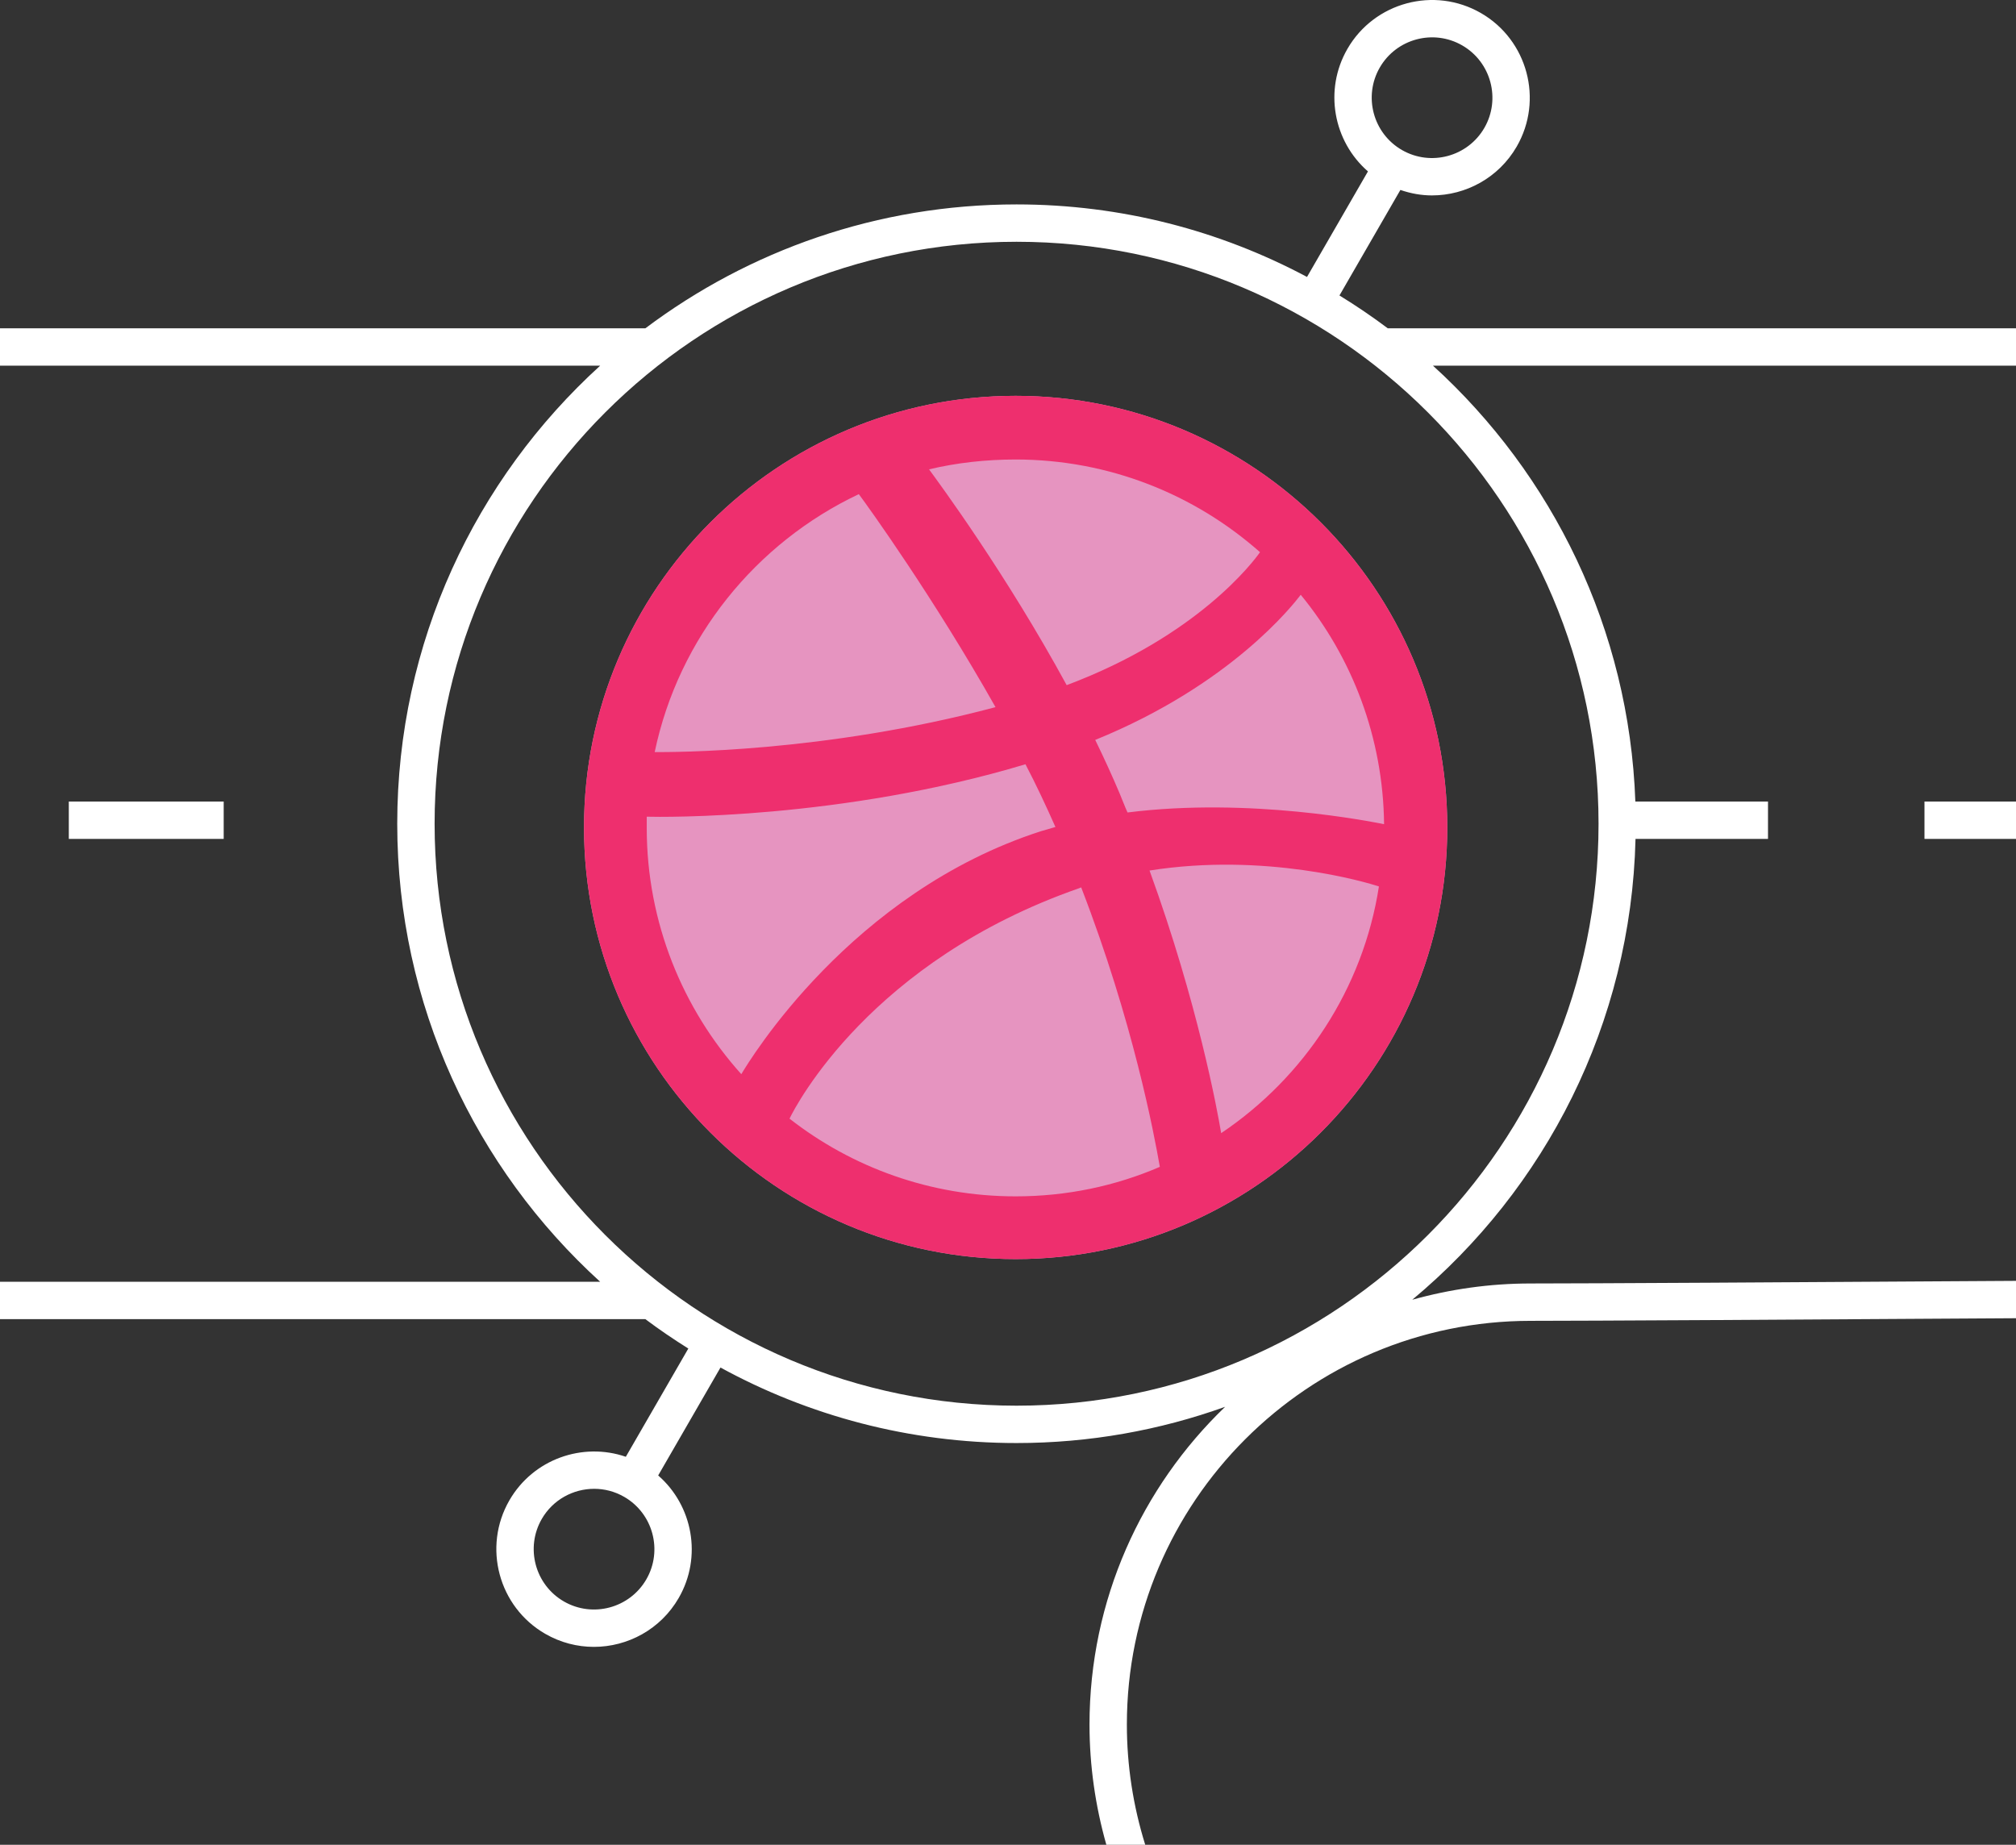<?xml version="1.0" encoding="UTF-8"?>
<svg width="212px" height="194px" viewBox="0 0 212 194" version="1.1" xmlns="http://www.w3.org/2000/svg" xmlns:xlink="http://www.w3.org/1999/xlink">
    <rect x="0" y="0" width="212" height="194" fill="#333333" stroke="none"/>
    <!-- Generator: sketchtool 51.3 (57544) - http://www.bohemiancoding.com/sketch -->
    <title>6CBB8AB5-0D7F-4FEE-9E3A-BD13BCE8F0DD</title>
    <desc>Created with sketchtool.</desc>
    <defs></defs>
    <g id="Page-1" stroke="none" stroke-width="1" fill="none" fill-rule="evenodd">
        <g id="dribbble_landing_h975" transform="translate(-1708, -20)">
            <g id="header">
                <g id="side-menu" transform="translate(1690, 0)">
                    <g id="Group-2" transform="translate(18, 0)">
                        <g id="logo" transform="translate(-2, 20)">
                            <path d="M108.803,41.627 C83.746,41.627 63.413,61.959 63.413,87.018 C63.413,112.076 83.746,132.408 108.803,132.408 C133.812,132.408 154.194,112.076 154.194,87.018 C154.194,61.959 133.812,41.627 108.803,41.627" id="Fill-1" fill="#E694C0"></path>
                            <path d="M130.416,119.164 C130.022,116.801 127.954,105.478 122.884,91.546 C135.043,89.626 145.677,92.777 147.006,93.22 C145.333,104.001 139.129,113.306 130.416,119.164 M108.804,125.81 C99.844,125.81 91.573,122.758 85.025,117.638 C85.715,116.21 93.592,101.047 115.45,93.417 C115.548,93.368 115.598,93.368 115.696,93.318 C121.161,107.447 123.376,119.312 123.967,122.708 C119.29,124.727 114.17,125.81 108.804,125.81 M70.01,87.066 L70.01,85.885 C71.684,85.934 90.49,86.18 109.837,80.371 C110.97,82.537 112.003,84.752 112.988,86.968 C112.496,87.115 111.955,87.263 111.462,87.411 C91.475,93.86 80.841,111.484 79.955,112.961 C73.801,106.118 70.01,97.011 70.01,87.066 M92.312,51.965 C93.345,53.343 100.238,62.943 106.687,74.365 C88.57,79.189 72.57,79.091 70.847,79.092 C73.358,67.079 81.481,57.085 92.312,51.965 M108.804,48.322 C118.65,48.322 127.659,52.014 134.502,58.069 C133.812,59.054 127.954,66.882 114.17,72.051 C107.819,60.383 100.779,50.832 99.696,49.356 C102.601,48.666 105.653,48.322 108.804,48.322 M138.785,62.549 C144.2,69.146 147.449,77.565 147.548,86.672 C146.268,86.426 133.468,83.817 120.57,85.441 C120.274,84.802 120.028,84.112 119.733,83.423 C118.945,81.552 118.059,79.632 117.173,77.811 C131.45,72.001 137.948,63.632 138.785,62.549 M108.804,41.626 C83.746,41.626 63.414,61.958 63.414,87.017 C63.414,112.075 83.746,132.407 108.804,132.407 C133.812,132.407 154.194,112.075 154.194,87.017 C154.194,61.958 133.812,41.626 108.804,41.626" id="Fill-3" fill="#EE2F6E"></path>
                            <path d="M170.101,86.624 C170.101,120.369 142.646,147.823 108.901,147.823 C75.156,147.823 47.703,120.369 47.703,86.624 C47.703,52.878 75.156,25.425 108.901,25.425 C142.646,25.425 170.101,52.878 170.101,86.624 Z M69.968,166.085 C68.218,169.115 64.328,170.159 61.296,168.41 C58.265,166.659 57.223,162.769 58.972,159.737 C60.147,157.703 62.285,156.565 64.481,156.565 C65.557,156.565 66.647,156.838 67.644,157.414 C70.675,159.165 71.718,163.055 69.968,166.085 Z M147.097,7.101 C148.847,4.07 152.736,3.027 155.769,4.777 C158.8,6.528 159.842,10.417 158.093,13.449 C156.342,16.479 152.453,17.521 149.421,15.773 C146.39,14.022 145.347,10.132 147.097,7.101 Z M147.937,34.525 L215.993,34.525 L215.993,38.454 L152.689,38.454 C165.255,49.886 173.328,66.16 173.971,84.292 L187.921,84.292 L187.921,88.221 L173.989,88.221 C173.517,107.675 164.489,125.043 150.514,136.681 C154.476,135.576 158.645,134.972 162.955,134.972 C168.945,134.972 189.453,134.855 215.993,134.685 L215.993,138.614 C189.455,138.784 168.948,138.901 162.955,138.901 C139.545,138.901 120.5,157.946 120.5,181.356 C120.5,185.668 121.162,189.932 122.431,194 L118.343,194 C117.183,189.91 116.571,185.656 116.571,181.356 C116.571,168.24 122.052,156.387 130.833,147.942 C123.976,150.402 116.595,151.752 108.901,151.752 C97.63,151.752 87.021,148.872 77.765,143.812 L71.213,155.161 C74.849,158.323 75.868,163.725 73.37,168.05 C71.469,171.343 68.007,173.187 64.453,173.187 C62.71,173.187 60.945,172.744 59.331,171.812 C54.424,168.978 52.736,162.68 55.569,157.773 C58.067,153.447 63.256,151.628 67.811,153.197 L74.383,141.814 C72.834,140.842 71.323,139.818 69.865,138.723 L-0,138.724 L-0,134.794 L65.114,134.794 C52.011,122.873 43.773,105.692 43.773,86.624 C43.773,67.555 52.011,50.375 65.114,38.454 L-0,38.454 L-0,34.525 L69.866,34.525 C80.751,26.348 94.269,21.496 108.901,21.496 C119.934,21.496 130.329,24.263 139.444,29.124 L145.852,18.026 C142.216,14.864 141.197,9.462 143.695,5.136 C146.528,0.228 152.827,-1.458 157.733,1.374 C162.641,4.208 164.328,10.506 161.496,15.414 C159.594,18.706 156.131,20.55 152.577,20.55 C151.465,20.55 150.348,20.348 149.263,19.975 L142.856,31.072 C144.605,32.145 146.302,33.296 147.937,34.525 Z M9.236,88.221 L9.236,84.292 L25.523,84.292 L25.523,88.221 L9.236,88.221 Z M204.375,88.221 L204.375,84.292 L215.992,84.292 L215.992,88.221 L204.375,88.221 Z" id="Fill-7" fill="#FFFFFF"></path>
                        </g>
                    </g>
                </g>
            </g>
        </g>
    </g>
</svg>
